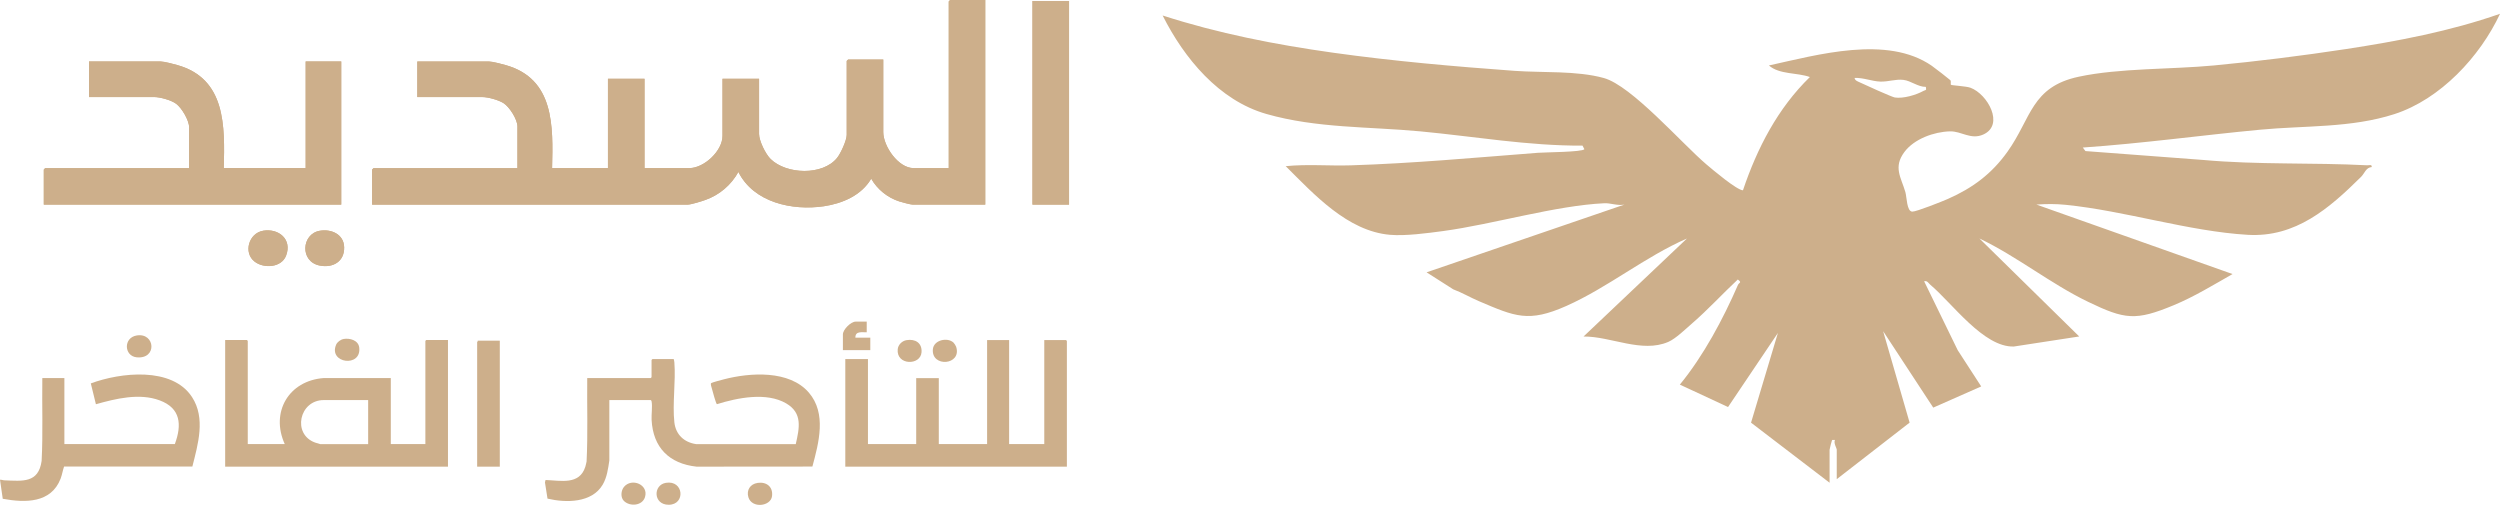 <?xml version="1.0" encoding="UTF-8"?>
<svg id="Layer_2" data-name="Layer 2" xmlns="http://www.w3.org/2000/svg" viewBox="0 0 509.85 102.97">
  <defs>
    <style>
      .cls-1 {
        fill: #cdaf8b;
      }
    </style>
  </defs>
  <g id="Layer_2-2" data-name="Layer 2">
    <g>
      <path class="cls-1" d="M200.94,0h-7.17l-.29.29v33.99h-7.17c-3.12,0-6.18-4.45-6.18-7.35v-14.79h-7.17l-.29.29v15.08c0,1.11-1.23,3.79-1.97,4.7-2.95,3.63-10.32,3.37-13.55.21-1.02-1-2.35-3.7-2.35-5.1v-11.26h-7.46v11.66c0,3.06-3.76,6.56-6.77,6.56h-9.13v-18.22h-7.46v18.22h-11.39c.21-8.59.47-18.21-9.47-21.01-.76-.22-2.7-.73-3.39-.73h-14.63v7.25h13.25c1.18,0,3.26.58,4.29,1.21,1.24.76,2.88,3.35,2.88,4.77v8.52h-29.35l-.29.29v7.15h64.3c.76,0,2.92-.68,3.73-.98,2.86-1.04,5.19-3.02,6.67-5.69,3.12,6.24,10.99,7.94,17.42,7,3.79-.56,7.69-2.22,9.67-5.63,1.22,2.17,3.36,3.89,5.75,4.65.5.16,2.29.64,2.69.64h14.82V0ZM218.02.2h-7.46v41.53h7.46V.2ZM45.64,34.28c.21-8.56.44-18.22-9.47-21.01-.76-.22-2.7-.73-3.39-.73h-14.63v7.25h13.25c1.24,0,3.5.62,4.52,1.37,1.15.85,2.65,3.39,2.65,4.8v8.33H9.22l-.29.29v7.15h60.67V12.54h-7.26v21.75h-16.69ZM53.64,47.06c-2.91.49-4.07,4.49-1.7,6.3,1.91,1.46,5.47,1.21,6.4-1.22,1.29-3.33-1.51-5.63-4.7-5.09ZM65.22,47.06c-3.74.63-4.14,6.33.04,7.11,2.67.5,4.99-.85,4.93-3.73-.06-2.65-2.6-3.78-4.97-3.38Z"/>
      <path class="cls-1" d="M200.94,0v41.73h-14.82c-.4,0-2.19-.48-2.69-.64-2.39-.75-4.53-2.47-5.75-4.65-1.99,3.41-5.88,5.07-9.67,5.63-6.43.94-14.31-.76-17.42-7-1.48,2.67-3.81,4.65-6.67,5.69-.81.29-2.98.98-3.73.98h-64.3v-7.15l.29-.29h29.35v-8.52c0-1.42-1.63-4.01-2.88-4.77-1.03-.63-3.1-1.21-4.29-1.21h-13.25v-7.25h14.63c.68,0,2.63.52,3.39.73,9.94,2.81,9.69,12.42,9.47,21.01h11.39v-18.22h7.46v18.22h9.13c3.01,0,6.77-3.51,6.77-6.56v-11.66h7.46v11.26c0,1.4,1.33,4.1,2.35,5.1,3.23,3.16,10.6,3.42,13.55-.21.74-.9,1.97-3.58,1.97-4.7v-15.08l.29-.29h7.17v14.79c0,2.89,3.07,7.35,6.18,7.35h7.17V.29l.29-.29h7.17Z"/>
      <path class="cls-1" d="M45.64,34.28h16.69V12.54h7.26v29.19H8.93v-7.15l.29-.29h29.35v-8.33c0-1.41-1.5-3.95-2.65-4.8-1.02-.75-3.28-1.37-4.52-1.37h-13.25v-7.25h14.63c.68,0,2.63.52,3.39.73,9.91,2.8,9.68,12.46,9.47,21.01Z"/>
      <rect class="cls-1" x="210.56" y=".2" width="7.46" height="41.53"/>
      <path class="cls-1" d="M65.22,47.06c2.37-.4,4.92.73,4.97,3.38.06,2.88-2.26,4.23-4.93,3.73-4.18-.78-3.79-6.48-.04-7.11Z"/>
      <path class="cls-1" d="M53.64,47.06c3.19-.54,5.99,1.75,4.7,5.09-.94,2.43-4.49,2.68-6.4,1.22-2.37-1.81-1.21-5.81,1.7-6.3Z"/>
      <path class="cls-1" d="M478.34,10.02c-8.78,1.34-18.01,2.49-26.85,3.33-8.68.82-19.24.52-27.53,2.29-9.72,2.07-9.66,8.43-14.54,15.28-3.24,4.54-7.1,7.41-12.17,9.65-1.13.5-6.43,2.61-7.25,2.59-1.15-.02-1.12-2.97-1.42-4-.88-3-2.51-5.06-.19-8.17,2-2.67,6.05-4.12,9.29-4.2,2.36-.06,4.24,1.79,6.8.64,4.37-1.97.88-8.25-2.63-9.54-.87-.32-3.82-.46-3.97-.6-.12-.11.07-.72-.12-.93-.16-.18-3.27-2.59-3.8-2.95-9.09-6.29-23.3-2.23-33.21-.06,2.16,1.88,5.76,1.42,8.36,2.36-6.55,6.36-10.76,14.52-13.65,23.1-1.25-.03-6.2-4.22-7.45-5.28-5.05-4.3-15.25-16.05-20.93-17.62-5.53-1.53-12.5-1.05-18.17-1.46-12.34-.9-24.78-1.98-37.03-3.7-11.78-1.65-23.47-3.94-34.77-7.59,4.38,8.72,11.49,17.33,21.18,20.09,10.23,2.92,20.87,2.56,31.37,3.54,11,1.04,22.01,2.97,33.08,2.91l.38.73c-.42.59-8.06.62-9.45.73-12.71.98-25.46,2.16-38.17,2.56-4.42.14-8.89-.28-13.29.17,5.77,5.74,12.61,13.26,21.28,14,3.16.27,7.63-.34,10.85-.77,10.22-1.39,22.88-5.2,32.87-5.67,1.21-.06,2.74.56,4.09.27l-40.36,13.82,5.44,3.47c1.8.67,3.47,1.66,5.23,2.41,7.39,3.15,10.11,4.41,17.83.98,8.5-3.78,16.03-10.02,24.6-13.76l-21.09,19.99c5.6-.04,11.87,3.43,17.28,1.1,1.53-.66,3.57-2.66,4.91-3.82,3.17-2.74,6.19-6.03,9.27-8.91.92.68.26.59.03,1.11-3.03,6.97-7.04,14.47-11.85,20.33l9.83,4.57,10.17-15.11-5.48,18.3,16.02,12.25v-6.73c0-.1.45-1.98.55-2h.54c-.31.68.37,1.67.37,2v6l14.86-11.53-5.4-18.65,10.22,15.59,9.78-4.32-4.79-7.39-6.85-14.06c.68-.16.86.38,1.27.72,4.46,3.74,10.86,12.79,17.03,12.59l13.33-2.05-20.36-19.99c7.66,3.66,14.55,9.25,22.16,12.92,7.53,3.63,9.71,3.91,17.46.7,4.19-1.74,8.08-4.13,12.01-6.36l-40-14.17c2.09-.14,3.87-.16,5.95.05,12.14,1.22,25.1,5.41,37.15,6.12,9.75.57,16.6-5.38,23.1-11.81.74-.73.99-1.91,2.17-2.01.1-.6-.49-.34-.9-.36-11.09-.58-22.35-.08-33.46-1.09l-24.01-1.81-.54-.72c12.1-.83,24.12-2.5,36.18-3.64,9.11-.86,18.55-.33,27.37-3.18,9.37-3.03,17.45-11.71,21.54-20.46-10.2,3.57-20.84,5.58-31.51,7.21ZM386.42,19.88c-.58-.09-6.14-2.6-7.11-3.07-.42-.2-1-.36-1.09-.91,1.75-.1,3.56.69,5.26.74,1.66.05,3.11-.54,4.7-.35,1.54.18,2.95,1.44,4.58,1.43.15.83-.05.58-.47.81-1.52.84-4.14,1.62-5.88,1.35Z"/>
      <path class="cls-1" d="M50.54,90.56h7.53c-2.94-6.49.8-12.93,7.96-13.46h13.67s0,13.46,0,13.46h7.05v-21.04l.18-.18h4.43v25.83h-45.44v-25.83h4.43l.18.18v21.04ZM75.08,81.59h-9.05c-5.01,0-6.49,6.97-1.76,8.67.14.05.98.31,1.03.31h9.78v-8.97Z"/>
      <polygon class="cls-1" points="205.8 69.35 205.8 90.56 212.97 90.56 212.97 69.35 217.4 69.35 217.58 69.53 217.58 95.17 172.39 95.17 172.39 73.23 177.01 73.23 177.01 90.56 186.85 90.56 186.85 77.11 191.46 77.11 191.46 90.56 201.31 90.56 201.31 69.35 205.8 69.35"/>
      <path class="cls-1" d="M137.4,73.23c.06.22.11.43.13.66.31,3.89-.42,8.42,0,12.24.28,2.49,1.98,4.08,4.42,4.44h20.34c.74-3.29,1.43-6.32-1.95-8.3-4.02-2.35-9.93-1.15-14.13.16-.18-.04-.9-2.69-1.01-3.12-.07-.28-.36-1.03-.16-1.18.18-.14,2.22-.68,2.62-.78,5.34-1.38,13.32-1.91,17.3,2.72,3.65,4.26,2.03,10.21.72,15.08l-23.62.02c-5.59-.61-8.87-3.9-9.17-9.52-.06-1.1.19-2.78,0-3.76-.02-.14-.06-.23-.18-.3h-8.44v12.31c-.25,1.69-.48,3.45-1.36,4.95-2.2,3.74-7.49,3.73-11.25,2.84l-.52-3.31.12-.49c3.11.11,6.91,1.07,8.11-2.69.11-.35.17-.72.26-1.07.28-5.66.07-11.35.13-17.02h12.94l.18-.18v-3.52l.18-.18h4.31Z"/>
      <path class="cls-1" d="M35.66,90.56c1.45-3.91,1.22-7.31-3.1-8.91-4.12-1.53-8.93-.36-13,.79l-1.04-4.25c6.04-2.24,16.59-3.46,20.65,2.8,2.79,4.3,1.21,9.59.06,14.16H13.07c-.29.81-.4,1.66-.71,2.47-1.95,5.03-7.24,4.94-11.8,4.1l-.56-3.89c.31-.02.6.12.91.13,3.69.13,6.93.62,7.58-3.96.29-5.62.06-11.27.14-16.9h4.5v13.46h22.54Z"/>
      <path class="cls-1" d="M101.93,69.47v25.7h-4.62v-25.4s.16-.18.12-.3h4.5Z"/>
      <path class="cls-1" d="M176.76,65.59v2.18c-.98.02-2.35-.3-2.31,1.09h3.04v2.55h-5.59v-3.21c0-.99,1.62-2.61,2.61-2.61h2.25Z"/>
      <path class="cls-1" d="M27.91,68.41c3.75-.59,4.19,4.88-.04,4.46-2.59-.26-2.75-4.03.04-4.46Z"/>
      <path class="cls-1" d="M154.5,98.48c1.83-.26,3.18.79,2.95,2.7-.26,2.12-4.14,2.56-4.83.21-.42-1.44.39-2.69,1.88-2.9Z"/>
      <path class="cls-1" d="M70.07,69.13c1.27-.22,3.01.26,3.19,1.73.51,4.16-6.34,3.25-4.71-.57.24-.55.92-1.05,1.52-1.15Z"/>
      <path class="cls-1" d="M194.46,69.87c.17.16.46.63.54.86,1.2,3.77-5.1,4.25-4.75.49.18-1.9,2.98-2.49,4.21-1.35Z"/>
      <path class="cls-1" d="M184.87,69.37c1.77-.3,3.2.55,3.07,2.46-.19,2.76-5.18,2.71-4.86-.61.09-.92.89-1.7,1.79-1.85Z"/>
      <path class="cls-1" d="M135.79,98.47c3.68-.62,4.07,4.47.58,4.47-3.16,0-3.22-4.02-.58-4.47Z"/>
      <path class="cls-1" d="M127.24,102.16c-.73-.72-.61-2.11.02-2.87,1.57-1.89,5.07-.47,4.28,2.09-.55,1.78-3.08,1.98-4.3.78Z"/>
    </g>
  </g>
</svg>
